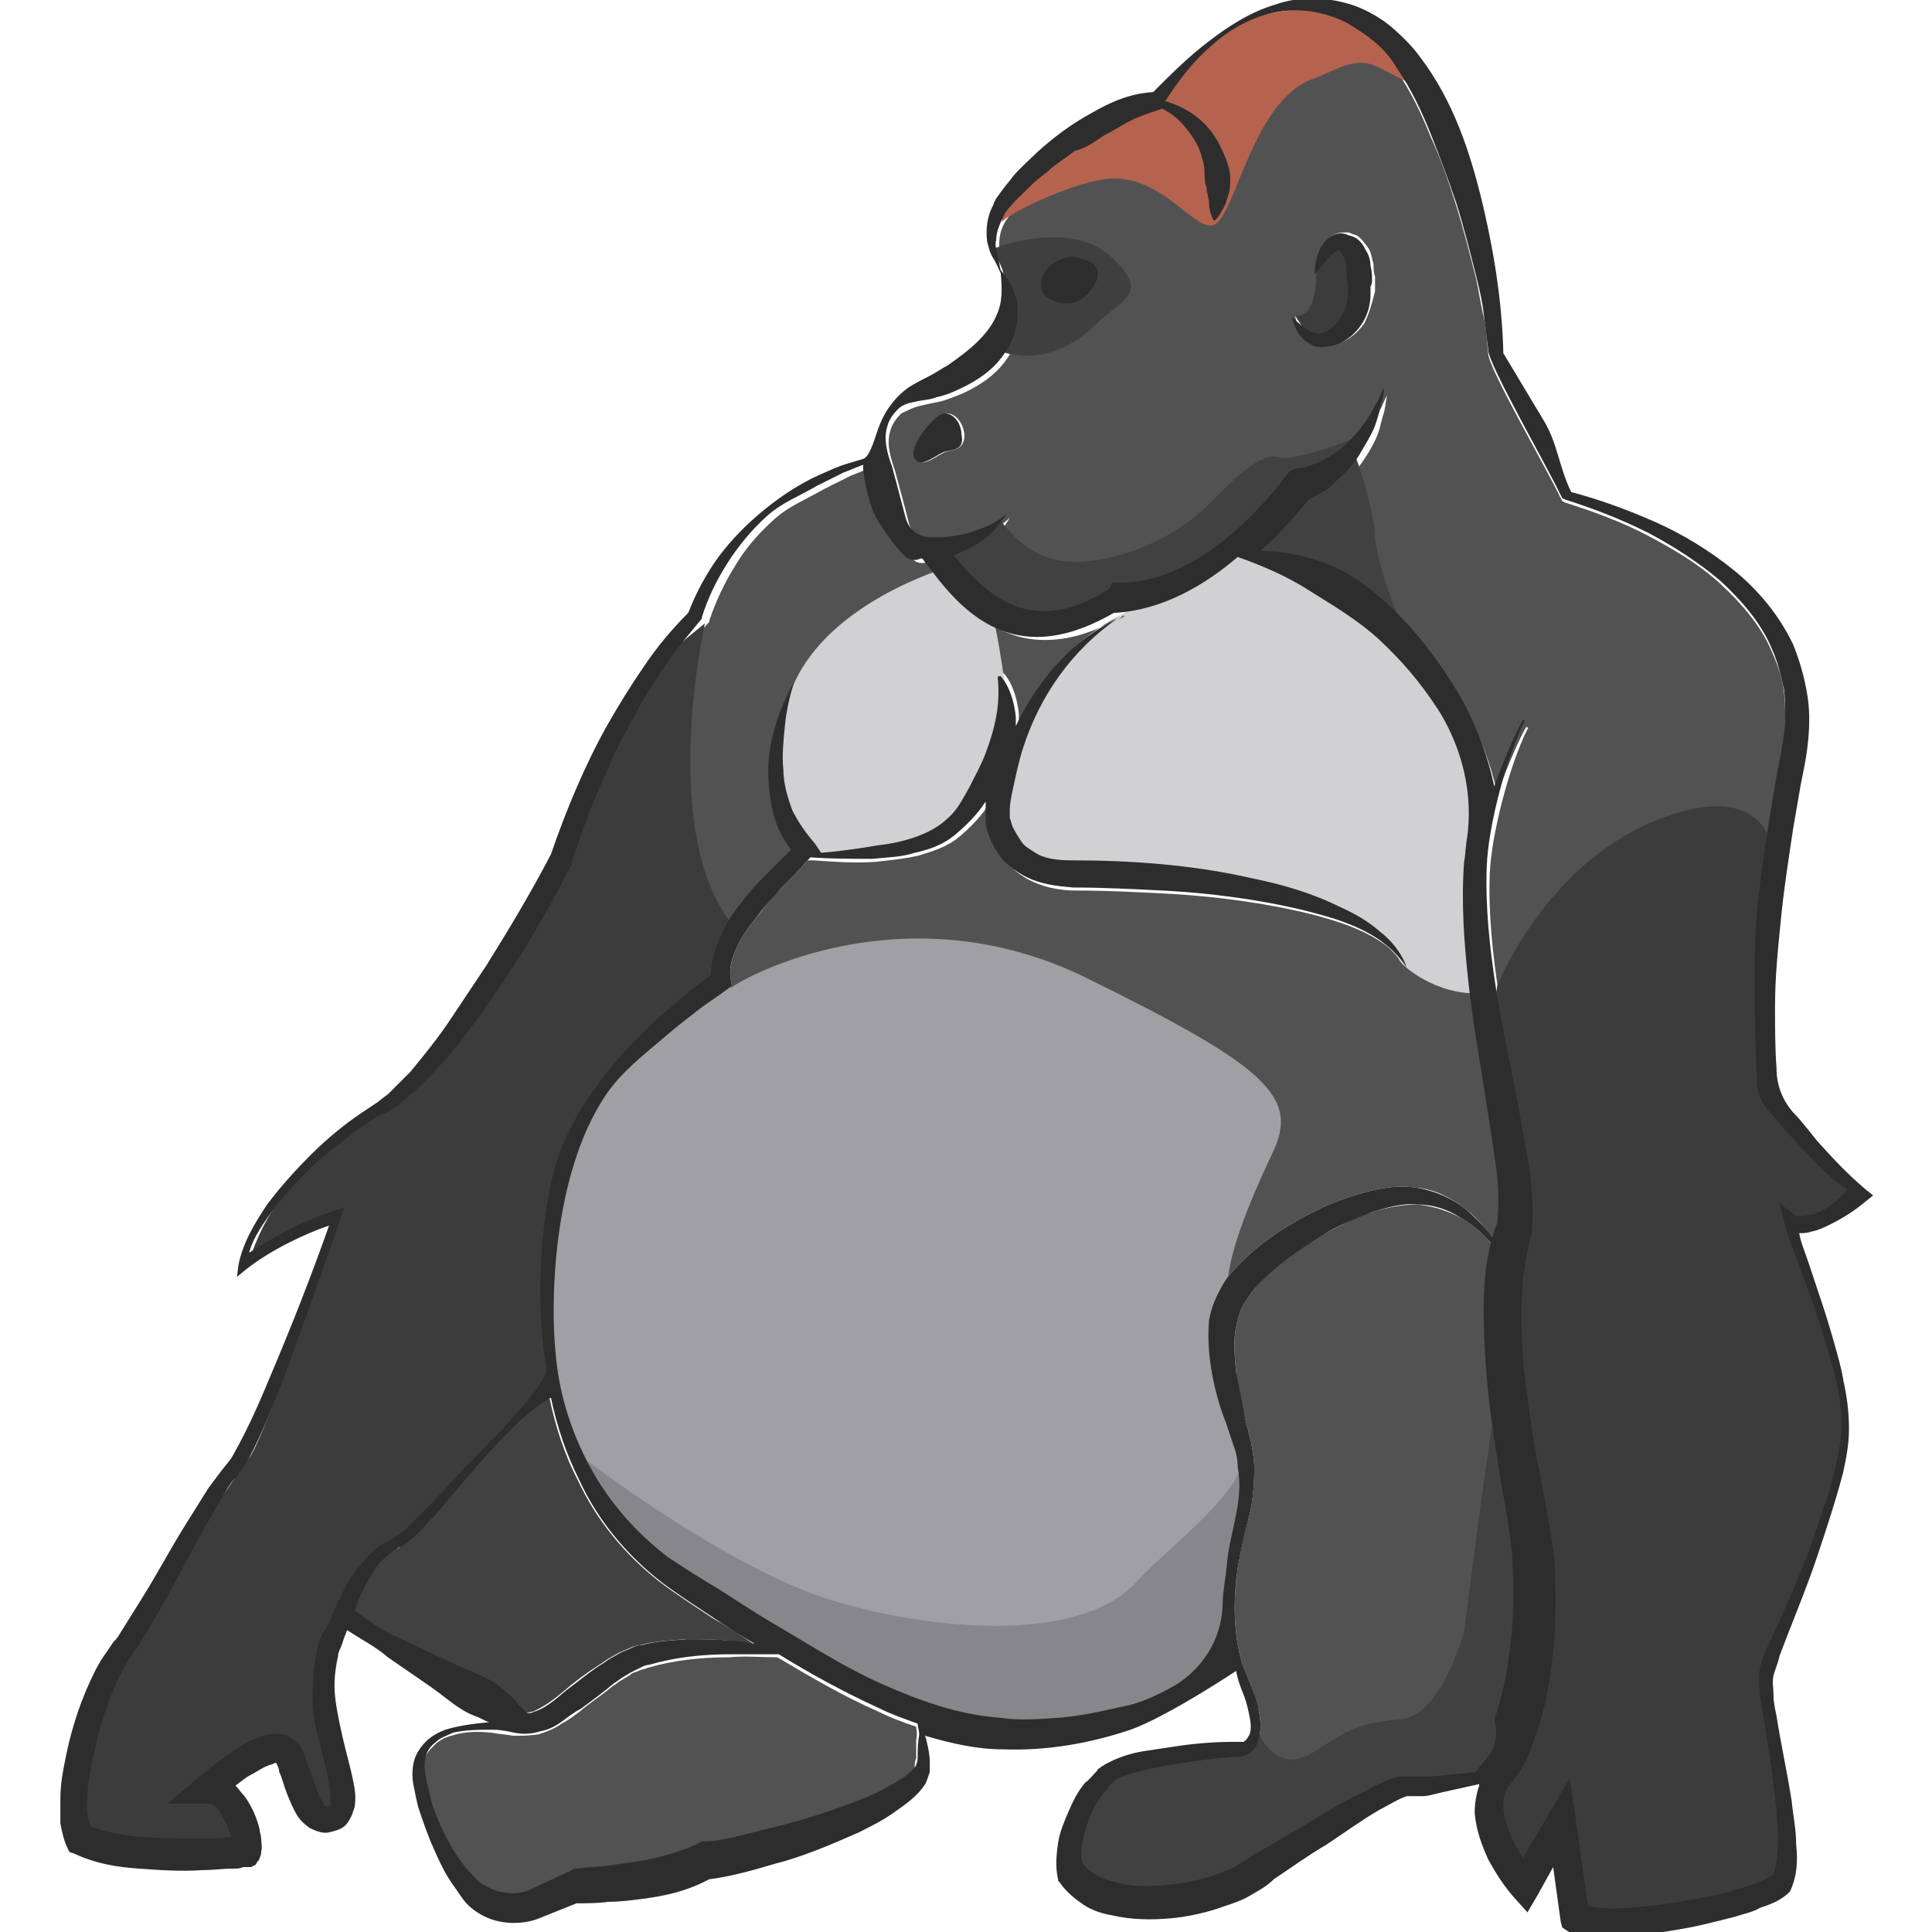 <?xml version="1.0" encoding="utf-8"?>
<!-- Generator: Adobe Illustrator 23.0.0, SVG Export Plug-In . SVG Version: 6.00 Build 0)  -->
<svg version="1.1" id="Layer_1" xmlns="http://www.w3.org/2000/svg" xmlns:xlink="http://www.w3.org/1999/xlink" x="0px" y="0px"
	 viewBox="0 0 128 128" 
width="128" height="128"
style="enable-background:new 0 0 128 128;" xml:space="preserve">
<style type="text/css">
	.st0{fill:#525252;}
	.st1{fill:#A09FA3;}
	.st2{fill:#424141;}
	.st3{fill:#87868A;}
	.st4{fill:#D1D1D3;}
	.st5{fill:#3D3C3C;}
	.st6{fill:#403F3F;}
	.st7{fill:#2D2D2D;}
	.st8{fill:#B5634E;}
</style>
<g>
	<path class="st0" d="M100.8,103.6c-0.1-1.7-0.5-3.6-0.8-5.4c-0.3-1.8-0.6-3.7-0.8-5.6c-0.2-1.9-0.3-3.8-0.3-5.7
		c0.1-1.9,0.3-3.8,0.9-5.6c0.1-1.2,0-2.5-0.1-3.8c-0.2-1.3-0.4-2.6-0.6-4c-0.4-2.6-0.9-5.3-1.2-8c-0.3-2.7-0.5-5.4-0.3-8.1
		c0-0.5,0.1-1.1,0.2-1.6c0.4-2.9-0.2-5.8-1.8-8.3c-0.1-0.1-0.1-0.2-0.2-0.3c-1.1-1.7-2.4-3.2-3.8-4.5c-1.5-1.3-3.1-2.3-4.7-3.3
		c-1.5-0.9-3-1.6-4.7-2.2c-2.1,1.8-4.9,3.5-8.1,3.7c0,0,0,0,0,0c0.1,0,0.1,0,0.2,0c-0.2,0.1-0.4,0.2-0.5,0.3c-3,2.1-5.2,5.1-6.2,8.5
		c-0.3,0.9-0.5,1.8-0.7,2.8c-0.1,0.5-0.1,0.9-0.2,1.4c0,0.3,0,0.3,0,0.5c0,0.2,0.1,0.4,0.2,0.6c0.1,0.4,0.3,0.7,0.6,1
		c0.2,0.3,0.6,0.5,0.9,0.7c0.7,0.4,1.6,0.5,2.4,0.5c4,0,8,0.3,12,1.2c2,0.4,3.9,1,5.8,1.9c0.9,0.5,1.8,1,2.6,1.6
		c0.8,0.7,1.4,1.5,1.8,2.4c-1.1-1.7-2.9-2.6-4.7-3.2c-1.8-0.6-3.8-1-5.7-1.3c-1.9-0.3-3.9-0.5-5.8-0.6c-2-0.1-3.9-0.2-5.9-0.2
		c-1.1,0-2.2-0.2-3.3-0.8c-0.5-0.3-1-0.7-1.4-1.1c-0.4-0.5-0.7-1-0.9-1.6c-0.1-0.3-0.2-0.6-0.2-0.9c0-0.2,0-0.3,0-0.5
		c0-0.2,0-0.3,0-0.5c0-0.1,0-0.2,0-0.3c-0.5,0.8-1.2,1.5-1.9,2.1c-0.8,0.7-1.8,1-2.8,1.3c-0.9,0.2-1.9,0.3-2.8,0.4
		c-1.4,0.1-2.7,0-4.1-0.1L53.5,57c-0.6,0.7-1.2,1.3-1.8,1.9c-0.6,0.6-1.1,1.3-1.6,1.9c-0.5,0.6-1,1.3-1.3,2c-0.3,0.7-0.5,1.4-0.4,2
		l0.1,0.5l-0.4,0.3c-0.8,0.6-1.5,1.1-2.2,1.6c-0.7,0.5-1.4,1.1-2.1,1.7c-1.3,1.1-2.7,2.3-3.7,3.7c-3.6,5.4-3.6,14.1-3.3,16.9
		c0.3,2.7,1,5.4,2.3,7.7c1.3,2.3,3,4.4,5.2,6c0.5,0.4,1.1,0.7,1.7,1.1l1.8,1.1c1.2,0.7,2.3,1.5,3.5,2.2c2.4,1.4,4.7,2.9,7.2,4
		c2.4,1.2,5,2,7.7,2.2c1.3,0.1,2.7,0.1,4,0c1.4-0.1,2.7-0.4,4-0.7c1.2-0.3,2.3-0.8,3.4-1.3c2-1.1,3.3-3.1,3.4-5.4
		c0-0.9,0.2-1.8,0.3-2.9c0.1-1.1,0.4-2.2,0.6-3.2c0.2-1,0.3-2.1,0.1-3.1c-0.1-0.5-0.2-1-0.3-1.5l-0.5-1.5c-0.3-1.1-0.7-2.1-0.9-3.2
		c-0.2-1.1-0.3-2.3-0.2-3.5c0.1-0.6,0.3-1.3,0.6-1.8c0.3-0.6,0.6-1.1,1-1.5c1.6-1.8,3.5-3,5.5-4c1-0.5,2.1-0.9,3.2-1.2
		c1.1-0.3,2.3-0.5,3.5-0.3c1.2,0.1,2.3,0.7,3.2,1.4c0.9,0.7,1.6,1.6,2.2,2.6c0,0,0,0.1,0,0.1c0,0-0.1,0-0.1,0l0,0
		c-0.7-0.8-1.5-1.6-2.4-2.1c-0.9-0.5-1.9-0.8-2.9-0.9c-1,0-2,0.2-3,0.5c-1,0.3-1.9,0.8-2.9,1.3c-1.8,1-3.6,2.2-4.9,3.8
		c-0.3,0.4-0.6,0.8-0.8,1.2c-0.2,0.4-0.3,0.8-0.4,1.3c-0.2,0.9-0.1,2,0,3c0.1,1,0.3,2.1,0.6,3.1l0.4,1.6c0.1,0.6,0.2,1.1,0.2,1.7
		c0,1.1-0.1,2.3-0.4,3.4c-0.3,1-0.5,2.1-0.7,3.2c-0.3,2.1-0.3,4.3,0.3,6.3c0.2,0.5,0.4,1,0.6,1.5c0.2,0.5,0.4,1.1,0.5,1.6
		c0.1,0.6,0.2,1.2,0,1.9c-0.1,0.3-0.4,0.7-0.7,1c-0.2,0.1-0.4,0.2-0.6,0.2c-0.2,0-0.3,0-0.5,0c-1.3,0.2-2.6,0.3-3.9,0.5
		c-1.3,0.2-2.6,0.5-3.6,0.9c-0.1,0.1-0.2,0.1-0.3,0.2c0,0-0.1,0.1-0.1,0.1c0,0-0.1,0.1-0.1,0.1c-0.2,0.2-0.4,0.4-0.5,0.6
		c-0.3,0.5-0.6,1-0.9,1.6c-0.4,1-0.7,2.2-0.5,3c0.5,0.6,1.3,1.1,2.2,1.3c1,0.2,2.1,0.2,3.2,0.2c1.1-0.1,2.2-0.3,3.2-0.6
		c0.5-0.2,1-0.3,1.5-0.6c0.5-0.2,0.9-0.5,1.2-0.8l0.1-0.1l0.1,0c1.2-0.7,2.4-1.4,3.6-2.1c1.2-0.7,2.5-1.4,3.8-2.1
		c0.3-0.2,0.7-0.3,1-0.5c0.4-0.1,0.7-0.3,1.1-0.4l0.2,0c0.1,0,0.2,0,0.2,0l0.2,0c0.2,0,0.3,0,0.5,0c0.3,0,0.7,0,1,0
		c1-0.1,2-0.1,3-0.3c0.1-0.1,0.1-0.2,0.2-0.3l0.3-0.4l0.2-0.2c0.5-0.6,0.8-1.4,1.1-2.2c0.6-1.6,0.9-3.4,1.1-5.2
		C100.9,107.2,101,105.4,100.8,103.6z"/>
	<path class="st0" d="M74.3,40.8c-1.9,1.2-3.6,1.6-5.1,1.6c-4.1,0-6.4-3.7-7.6-5.2c0,0,0,0-0.1,0c-0.4,0.2-0.8,0.1-1.1-0.2
		c-0.6-0.6-1.5-1.8-2-2.8c-0.5-0.9-0.8-2.8-0.7-3.2c-0.1,0-1,0.4-1.3,0.5c-0.6,0.3-1.2,0.6-1.8,0.9c-1.2,0.7-2.3,1.1-3.3,2
		c-1,0.9-1.9,1.9-2.6,3.1c-0.7,1.1-1.3,2.4-1.7,3.6l0,0.1l-0.1,0.1c-0.9,1-1.7,2-2.4,3.1c-1,1.4-1.8,2.9-2.6,4.4
		c-0.7,1.3-1.3,2.7-1.9,4.1c-0.6,1.4-1.1,2.8-1.6,4.3l0,0.1l0,0.1c-1.3,2.6-2.8,5.1-4.4,7.6c-1.6,2.4-3.3,4.8-5.4,6.9
		c-0.5,0.5-1.1,1-1.7,1.5c-0.3,0.2-0.6,0.5-1,0.6c-0.3,0.2-0.6,0.3-0.9,0.5c-1.2,0.7-2.3,1.6-3.4,2.6c-1.1,1-2.1,2-2.9,3.1
		C17.7,81,17,82,16.7,83c0.8-0.5,1.5-1,2.4-1.4c1.1-0.5,2.1-1,3.3-1.4l0.6-0.2l-0.2,0.6c-1.3,3.6-2.5,7.1-3.8,10.7
		c-0.7,1.8-1.4,3.5-2.3,5.3c-0.2,0.4-0.6,0.9-0.8,1.2c-0.3,0.4-0.5,0.8-0.8,1.1c-0.5,0.8-0.9,1.6-1.4,2.4l-2.7,5
		c-0.5,0.8-0.9,1.7-1.5,2.5c-0.1,0.2-0.3,0.4-0.4,0.6l-0.4,0.6c-0.2,0.3-0.4,0.7-0.6,1.1c-0.8,1.6-1.3,3.4-1.7,5.2
		c-0.2,0.9-0.3,1.8-0.4,2.7c0,0.7,0,1.5,0.2,2c1,0.4,2.2,0.6,3.4,0.7c1.3,0.1,2.7,0.1,4,0.1c0.6,0,1.3-0.1,1.9-0.1c0,0,0,0,0,0
		c-0.1-0.6-0.4-1.2-0.7-1.6c-0.1-0.2-0.3-0.4-0.4-0.5c-0.1-0.1-0.2-0.1-0.3-0.1l-2.8,0l2-1.7c0.8-0.7,1.6-1.3,2.4-1.8
		c0.4-0.3,0.9-0.5,1.4-0.8c0.3-0.1,0.5-0.2,0.9-0.3c0.3-0.1,0.7-0.1,1.3,0.1c0.3,0.1,0.5,0.3,0.7,0.6c0.1,0.2,0.2,0.3,0.3,0.5
		c0.1,0.3,0.2,0.5,0.3,0.8l0.5,1.4c0.1,0.4,0.3,0.8,0.5,1.1c0.1,0.1,0.2,0.2,0.2,0.3c0.1,0,0,0,0.1,0c0.1,0,0.1,0,0.1,0
		c0,0,0.1-0.1,0.1-0.2c0.1-0.3,0-0.7-0.1-1.2c-0.1-0.9-0.4-1.8-0.6-2.8c-0.2-1-0.4-2-0.5-3c0-1,0-2.1,0.3-3.1
		c0.1-0.3,0.1-0.5,0.2-0.8c0-0.1,0.1-0.3,0.2-0.4l0.2-0.3l0.6-1.3c0.4-0.9,0.9-1.8,1.5-2.7c0.3-0.4,0.6-0.8,1.1-1.2
		c0.2-0.2,0.4-0.3,0.7-0.5c0.1-0.1,0.3-0.1,0.4-0.2c0.1,0,0.2-0.1,0.3-0.2c0.7-0.5,1.4-1.2,2.1-1.9c1.3-1.4,2.6-2.9,4-4.2
		c1.3-1.2,4.1-4.2,3.9-5c-1-6.3,0.1-12,0.7-13.8c0.6-1.8,1.5-3.4,2.6-4.9c1.1-1.5,2.3-2.9,3.7-4.2c0.7-0.6,1.4-1.2,2.1-1.8
		c0.6-0.5,1.2-0.9,1.8-1.4c0-0.9,0.3-1.7,0.6-2.5c0.4-0.9,1-1.7,1.5-2.4c0.6-0.7,1.2-1.3,1.8-2l1.4-1.4c-0.5-0.7-0.9-1.4-1.1-2.2
		c-0.3-1-0.4-2.1-0.4-3.1c0.1-1,0.2-2,0.5-3c0.3-1,0.7-1.9,1.2-2.8c-0.3,0.9-0.5,1.9-0.6,2.9c-0.1,1-0.2,1.9-0.1,2.9
		c0.1,0.9,0.3,1.9,0.6,2.7c0.3,0.9,0.9,1.6,1.5,2.2l0.4,0.4c1.3-0.1,2.5-0.2,3.8-0.5c0.9-0.2,1.7-0.4,2.6-0.6c0.8-0.3,1.6-0.6,2-1.2
		c0.6-0.6,1-1.3,1.4-2c0.4-0.7,0.7-1.5,1.1-2.3c0.6-1.6,1.1-3.2,0.8-5c0-0.1,0-0.1,0.1-0.1c0,0,0.1,0,0.1,0c0.6,0.7,0.9,1.7,1,2.7
		c0,0.2,0,0.4,0,0.6c0.3-0.6,0.6-1.2,1-1.8c0.3-0.4,0.6-0.9,0.9-1.3c0.3-0.4,0.6-0.8,1-1.2c1.1-1.1,2.4-2.1,3.8-2.8
		C74.1,40.9,74.2,40.8,74.3,40.8C74.3,40.8,74.3,40.8,74.3,40.8z"/>
	<path class="st1" d="M48.5,65.4c0.9-0.7,11.5-6.5,23.5-0.6s14.1,7.9,12.3,11.6c-1.8,3.8-3,7-3,9.1s-0.2,5.5,0.1,7s1.4,3.9,1.1,4.9
		c-0.3,1-0.5,4-0.7,5c-0.1,0.9-0.6,6.2-0.6,7.1c-1.2,1.3-4.2,4-7.7,4.5c-3.4,0.6-10.3,1.9-18.5-3.1c-3.8-1.9-12.5-6.9-14.2-9.7
		c-1.8-2.8-4-7.5-4.2-9.2c-0.1-1.6-0.7-9.2,0-12.1c0.7-3,3-8.2,4.8-9.8c1.8-1.6,6.3-4.8,6.3-4.8S48.4,65.5,48.5,65.4z"/>
	<path class="st2" d="M34.1,112.7c0.3,0.2,0.5,0.5,0.7,0.8c0.2,0,0.3-0.1,0.5-0.1c0.7-0.3,1.4-0.8,2.1-1.4c0.7-0.6,1.5-1.2,2.3-1.7
		c0.2-0.1,0.4-0.3,0.6-0.4l0.7-0.4c0.2-0.1,0.5-0.2,0.7-0.3c0.2-0.1,0.5-0.2,0.7-0.2c1-0.3,2-0.3,3-0.4c1,0,2,0,2.9,0.1
		c0.5,0.1,1.1,0.1,1.6,0.2c-0.9-0.6-1.8-1.2-2.7-1.7c-1.2-0.8-2.3-1.5-3.5-2.4c-2.3-1.8-4.2-4.1-5.4-6.7c-0.9-1.7-1.5-3.6-1.9-5.5
		c-0.7,0.4-1.3,0.8-1.8,1.3c-0.7,0.6-1.4,1.3-2,2c-1.3,1.4-2.5,3-3.8,4.4c-0.7,0.7-1.3,1.5-2.2,2.1c-0.1,0.1-0.2,0.2-0.4,0.2
		c-0.1,0.1-0.2,0.1-0.3,0.2c-0.2,0.1-0.3,0.3-0.5,0.4c-0.3,0.3-0.6,0.7-0.8,1c-0.5,0.8-0.9,1.6-1.2,2.5c0,0,1.9,1.3,2.9,1.8
		c1.1,0.5,2.2,1,3.2,1.5c1.1,0.5,2.2,0.9,3.1,1.6C33.2,111.9,33.6,112.3,34.1,112.7z"/>
	<path class="st3" d="M38,96.1c0,0,8.2,6.4,15.1,9.2c5,2.1,17.7,4.4,22.2-0.5c1.6-1.8,6.8-5.8,6.9-7.8c0.4,2.1-0.1,4.3-0.4,5.2
		c-0.2,0.9-0.7,6.5-0.6,7.4c-1.2,1.3-5.2,4.2-9.8,4.7s-9.8,0.4-16.3-3.5s-12-7-13.1-8.3C41,101.4,38,96.1,38,96.1z"/>
	<path class="st4" d="M62.7,37.6c-0.2,0.1-7.7,2.3-10.1,7.7c-1.1,2.6-1.7,6.2-1.1,8s1.6,3.3,2.4,3.3s6.5,0,7.5-0.7s5.5-5.8,5.6-6.9
		c0-1.1-0.3-3.5-0.4-3.7c-0.1-0.2-0.6-4.5-1.1-5.1C64.9,39.5,62.7,37.6,62.7,37.6z"/>
	<path class="st4" d="M75.4,40.1c-0.4,0.1-4.8,2.8-6.2,5.4c-1.4,2.5-4.4,7.1-3,9.9c1.4,2.8,5.2,3.1,7.2,2.7c2-0.4,14,1.1,17.4,3.6
		c0.5,0.4,1.8,1.6,1.9,1.9c0.1,0.3,2.4,2.4,5.5,2.2c-0.2-3.9,0-10.9,0.2-12.4c0.2-1.5-0.4-4.8-2.3-6.9c-1.9-2.2-8.1-8.2-10.4-8.7
		c-2.3-0.4-3.2-1.3-4-0.8S75.4,40.1,75.4,40.1z"/>
	<path class="st2" d="M83.3,114.1c-0.3,0.3,1.1,3.7,3.7,2c2.6-1.7,3.1-1.9,5.8-2.2c2.7-0.2,4.2-5.8,4.2-5.8s1.7-13.5,2.2-15.6
		c1.8,1.4,2.8,5.7,3.1,9.3c0.2,3.5-0.7,13.8-2,14.9s-3.6,1.1-3.6,1.1l-5.1,0.8c0,0-8.4,5.4-9.5,5.5s-7.8,2.5-9.7,0.8s-1.9-5.4,0-6.8
		s5.9-1.8,5.9-1.8l4-0.6L83.3,114.1z"/>
	<path class="st5" d="M46.7,41.3c0,0-3.3,14.7,2.3,20.5c-0.7,2-1.2,3.3-1.2,3.3s-7,5.6-8.4,8.1s-3.6,7-3.1,14
		c0.2,1.4,0.5,4.4,0.5,4.4l-5.3,5.2c0,0-3.5,4.2-4.5,4.8s-2.2,1.4-3.2,2.9c-1,1.5-1.5,4.6-1.7,6.4c-0.2,1.8,0.9,6.6,1,7.6
		s0,1.7-0.9,1.7c-0.9,0-2.7-4.6-3.2-4.7c-0.5-0.1-2.4,1.3-3.3,1.7c-0.9,0.4,0.3,2.4,0.3,2.4s1.1,2.8,0.9,2.8
		c-0.2,0-9.4,0.4-10.9-0.8c-1.5-1.1-1.1-5-0.2-6.9s4.9-10,5.8-11.1c0.8-1.1,4.1-5.9,4.9-7c0.8-1,3.3-8.3,3.4-8.5
		c0.1-0.2,2.8-7.8,2.7-7.8s-5.3,2.1-5.9,2.9c0.4-2,2.6-5,3.5-5.7s7.1-5.6,8.2-6.5c1.1-0.8,5.2-7.8,5.7-8.5c0.5-0.7,5-9.4,5-9.5
		c0-0.1,3.5-7.9,4.7-9.2C44.8,42.8,46.7,41.3,46.7,41.3z"/>
	<path class="st0" d="M60.7,114.4c-0.9-0.3-1.7-0.6-2.5-1c-2.3-1-4.5-2.3-6.7-3.6c-1.1,0-2.1-0.1-3.2,0c-1.9,0-3.7,0.2-5.4,0.7
		c-0.2,0.1-0.4,0.1-0.6,0.2c-0.2,0.1-0.4,0.1-0.6,0.3l-0.5,0.3c-0.2,0.1-0.4,0.3-0.6,0.4c-0.7,0.6-1.5,1.1-2.2,1.7
		c-0.4,0.3-0.8,0.6-1.2,0.8c-0.4,0.3-0.9,0.5-1.5,0.7c-0.6,0.1-1.2,0.1-1.7,0.1c-0.5-0.1-0.9-0.1-1.4-0.2c-0.9-0.1-1.8-0.1-2.7,0.2
		c-0.4,0.1-0.8,0.3-1.1,0.6c-0.3,0.3-0.6,0.6-0.7,1c-0.2,0.8,0,1.8,0.3,2.6c0.2,0.9,0.6,1.7,1,2.6c0.4,0.8,0.9,1.6,1.5,2.3
		c0.3,0.4,0.6,0.7,0.9,0.9c0.3,0.2,0.7,0.4,1.1,0.5c0.8,0.2,1.6,0.1,2.3-0.2l2.6-1.2l0.1-0.1l0.2,0c0.7,0,1.4-0.1,2.1-0.2
		c0.7-0.1,1.4-0.2,2.1-0.3c0.7-0.1,1.4-0.3,2.1-0.5c0.7-0.2,1.3-0.4,1.8-0.7l0.2-0.1l0.2,0c0.7-0.1,1.6-0.3,2.4-0.4
		c0.8-0.2,1.6-0.4,2.4-0.6c1.6-0.4,3.2-0.9,4.8-1.5c0.8-0.3,1.6-0.6,2.3-1c0.7-0.4,1.5-0.8,1.9-1.3c0.1-0.1,0.1-0.2,0.2-0.3
		c0-0.2,0-0.4,0.1-0.6c0-0.4,0-0.8,0-1.2C60.8,114.8,60.7,114.6,60.7,114.4z"/>
	<path class="st0" d="M119.5,76.4c-0.6-0.7-1.7-1.9-2.4-2.7c-0.4-0.5-0.7-1.1-0.7-1.8c-0.1-2.3-0.4-8.2,0-11.3c0.2-2,0.5-4,0.8-6
		l0.5-3c0.2-1,0.4-2,0.5-2.9c0.1-0.9,0.1-1.9,0-2.8c-0.1-0.9-0.4-1.8-0.8-2.7c-0.7-1.7-2-3.2-3.4-4.5c-1.4-1.3-3.1-2.3-4.8-3.2
		c-1.7-0.9-3.6-1.6-5.5-2.2l-0.2-0.1l-0.1-0.2c-0.9-1.9-4.9-8.8-4.8-9.6c-0.1-0.7-0.1-1.6-0.3-2.4c-0.2-0.8-0.3-1.6-0.5-2.5
		c-0.4-1.6-0.8-3.2-1.3-4.8c-0.5-1.6-1-3.1-1.7-4.6c-0.6-1.5-1.3-3-2.2-4.3c-0.4-0.7-0.9-1.3-1.5-1.8c-0.6-0.5-1.2-0.9-1.9-1.3
		c-1.4-0.7-3-1-4.6-0.7c-1.6,0.3-3.1,1.1-4.3,2.2c-1.2,1.1-2.2,2.4-3.1,3.7c0.7,0.2,1.3,0.5,1.9,0.9c0.7,0.5,1.3,1.2,1.7,2
		c0.4,0.8,0.8,1.7,0.7,2.6c0,0.4-0.2,0.9-0.3,1.3c-0.2,0.4-0.4,0.8-0.7,1.1c0,0-0.1,0-0.1,0c0,0,0,0,0,0l0,0
		c-0.2-0.4-0.2-0.8-0.3-1.2c-0.1-0.2-0.1-0.4-0.1-0.6c0-0.2,0-0.4-0.1-0.5c-0.1-0.4-0.1-0.7-0.1-1c0-0.4-0.1-0.7-0.2-1
		c-0.2-0.7-0.6-1.3-1.1-1.9c-0.4-0.5-0.9-0.9-1.5-1.2l0,0l-0.3,0.1c-0.6,0.1-1.2,0.4-1.8,0.7c-0.6,0.3-1.2,0.6-1.8,1
		c-0.6,0.3-1.2,0.7-1.7,1.1c-0.5,0.3-1,0.7-1.5,1.1c-0.4,0.3-0.9,0.7-1.3,1.1c-0.7,0.6-1.4,1.3-1.8,1.9c-0.4,0.5-0.6,1.1-0.6,1.8
		c0,0.3,0.1,0.6,0.1,1c0.1,0.3,0.1,0.7,0.2,1c0,0,0,0,0,0c0.7,0.8,1.1,1.8,1.1,3c0,1.2-0.6,2.3-1.3,3.1c-0.7,0.8-1.7,1.4-2.6,1.8
		c-0.5,0.2-1,0.4-1.4,0.5c-0.5,0.1-1,0.2-1.4,0.3c-0.4,0.1-0.8,0.3-1.2,0.5c-0.3,0.3-0.6,0.7-0.7,1.1c-0.3,0.9,0,1.8,0.3,2.7
		c0.3,1.1,0.6,2.2,0.9,3.4c0.2,0.8,0.9,1.3,1.7,1.3c0.2,0,0.4,0,0.5,0c0.5,0,1.1-0.1,1.6-0.2c0.5-0.1,1-0.2,1.5-0.5
		c0.5-0.2,1-0.5,1.4-0.9c-0.3,0.5-0.6,1-1.1,1.4c-0.4,0.4-0.9,0.7-1.5,1c-0.3,0.1-0.6,0.3-0.9,0.4c2.5,3.1,5.5,5.3,10.3,2.2l0.2-0.2
		l0.3,0c6.1,0.2,11.3-7.1,11.3-7.2c0.2-0.3,0.6-0.4,0.9-0.4c0.2,0,0.5-0.1,0.7-0.2c0.3-0.1,0.6-0.3,0.9-0.4c0.6-0.3,1.1-0.7,1.6-1.2
		c0.5-0.5,0.9-1,1.3-1.6c0.2-0.3,0.4-0.6,0.5-0.9c0.2-0.3,0.3-0.7,0.5-1c-0.1,0.4-0.1,0.7-0.2,1.1c-0.1,0.3-0.2,0.7-0.3,1.1
		c-0.2,0.7-0.6,1.4-1,2c-0.4,0.6-0.9,1.2-1.5,1.8c-0.3,0.3-0.6,0.5-0.9,0.8c-0.3,0.2-0.6,0.4-1.1,0.6c-0.5,0.6-1.6,2-3.2,3.4
		c1.7-0.1,3.4,0.4,5,1.1c2,0.9,3.5,2.4,4.9,3.9c1.4,1.5,2.6,3.2,3.6,5.1c0.9,1.8,1.6,3.6,2,5.5c0.3-0.9,1.4-3.6,1.9-4.4
		c0,0,0.1-0.1,0.1,0c0,0,0.1,0.1,0,0.1c-1.2,2.4-2.4,7-2.5,9.6c-0.1,2.7,0.2,5.3,0.6,8c0.4,2.6,1,5.3,1.5,7.9c0.3,1.3,0.5,2.7,0.7,4
		c0.2,1.4,0.4,2.7,0.2,4.2l0,0.1l0,0.1c-0.6,1.7-0.7,3.5-0.7,5.3c0,1.8,0.2,3.6,0.4,5.5c0.3,1.8,0.6,3.6,0.9,5.5
		c0.3,1.8,0.7,3.6,0.9,5.6c0.2,1.9,0.1,3.9-0.1,5.8c-0.2,1.9-0.5,3.8-1.2,5.7c-0.3,0.9-0.8,1.9-1.4,2.8l-0.4,0.5
		c-0.1,0.1-0.2,0.3-0.2,0.4c-0.1,0.3-0.2,0.6-0.1,1c0.1,1,0.6,2.2,1.3,3.3l1.7-2.9l1.4-2.4l0.4,2.7l0.8,5.8c0.1,0,0.1,0,0.2,0
		c0.2,0,0.5,0.1,0.8,0.1c0.5,0,1.1,0,1.7,0c1.1-0.1,2.3-0.2,3.4-0.4c1.1-0.2,2.3-0.4,3.4-0.7c0.6-0.1,1.1-0.3,1.6-0.5
		c0.4-0.2,0.9-0.4,1.2-0.6c0.3-0.6,0.3-1.5,0.3-2.3c0-0.9-0.1-1.8-0.2-2.8c-0.2-1.9-0.5-3.7-0.8-5.6c-0.1-0.5-0.1-1-0.2-1.4
		c0-0.5-0.1-1,0-1.6c0.1-0.5,0.3-1,0.5-1.4l0.6-1.3c0.7-1.7,1.5-3.5,2.2-5.2c0.7-1.8,1.3-3.5,1.7-5.4c0.2-0.9,0.4-1.8,0.4-2.7
		c0-0.9-0.1-1.8-0.3-2.8c-0.4-1.8-0.9-3.6-1.6-5.4l-1-2.7c-0.3-0.9-0.7-1.7-0.9-2.7l-0.3-1.2l1,0.8c0.2,0.1,0.5,0.1,0.9,0
		c0.4-0.1,0.7-0.3,1.1-0.4c0.5-0.3,1-0.6,1.5-1c-0.4-0.3-0.9-0.7-1.3-1C120.5,77.5,120,77,119.5,76.4z M62.8,29.9
		c-0.6,0.1-1.6,1.2-2.1,0.5c-0.5-0.8,1.3-2.9,1.9-3c0.6-0.1,1.2,0.5,1.3,1.4C63.9,29.7,63.3,29.8,62.8,29.9z M72.6,18.7
		c-0.3,0.5-0.8,1.1-1.3,1.3c-1,0.3-2.1-0.1-2.3-0.9c-0.2-0.8,0.4-1.7,1.5-2c0.5-0.1,1.1,0,1.6,0.2C72.7,17.5,72.9,18.2,72.6,18.7z
		 M90.4,21.4c-0.4,0.6-1,1.1-1.6,1.3c-0.3,0.1-0.7,0.2-1.1,0.2c-0.4,0-0.7-0.2-1-0.4c-0.5-0.4-0.8-1-0.9-1.6c0.4,0.4,0.8,0.8,1.3,1
		c0.5,0.2,0.8,0,1.2-0.2c0.8-0.6,1.2-1.4,1.2-2.3c0-0.1,0-0.2,0-0.3c0-0.1,0-0.1,0-0.2l0-0.2c-0.1-0.4,0-0.7-0.1-0.9
		c0-0.5-0.1-0.8-0.3-1.1c-0.2-0.2-0.1-0.2-0.2-0.2c-0.1,0-0.3,0.1-0.5,0.3c-0.4,0.3-0.7,0.8-1.1,1.3c0-0.6,0.2-1.2,0.4-1.8
		c0.2-0.3,0.3-0.6,0.8-0.8c0.2-0.1,0.5-0.1,0.8-0.1c0.1,0,0.3,0.1,0.3,0.1l0.3,0.1c0.3,0.2,0.6,0.6,0.8,0.9c0.2,0.4,0.2,0.7,0.3,1
		c0,0.3,0,0.6,0.1,0.8l0,0.2c0,0.1,0,0.2,0,0.3c0,0.2,0,0.3,0,0.5C90.9,20.1,90.7,20.8,90.4,21.4z"/>
	<path class="st6" d="M65.8,16.5c0.1-0.1,5.1-2,7.8,0.5s0.7,2.8-1,4.5c-3.2,3.1-6.2,1.8-6.2,1.8s0.8-1.5,0.8-2.9
		C67.1,19.1,65.8,16.5,65.8,16.5z"/>
	<path class="st2" d="M66.3,34.5c1.3,1.7,2.6,2.5,4.3,2.7c2.4,0.2,6.8-0.9,9.9-4.2c1.3-1.3,3.1-3.1,4.2-2.7c1,0.3,5.2-1.2,5.5-1.6
		c-1.7,2.2-4.8,4-4.8,4s-3.3,4.4-5.7,5.3c-2.4,0.8-6.5,2.1-6.5,2.1s-3.1,1.9-5.9,1c-2.8-1-5.4-4.7-5.4-4.7s2.7-0.6,2.8-0.7
		C64.8,35.5,66.3,34.5,66.3,34.5z"/>
	<path class="st7" d="M72.1,17.3c-0.5-0.2-1.1-0.4-1.6-0.2c-1,0.3-1.7,1.2-1.5,2c0.2,0.8,1.3,1.2,2.3,0.9c0.5-0.2,1-0.7,1.3-1.3
		C72.9,18.2,72.7,17.5,72.1,17.3z"/>
	<path class="st5" d="M87.2,18.1c0,0,0.1,3-1.4,2.8c0.5,0.8,1.3,2.1,2.1,1.5c0.8-0.6,2.1-1.4,2-2.4s0.6-2.7-0.3-3.4
		c-0.9-0.7-1-0.6-1.4-0.2S87.2,18.1,87.2,18.1z"/>
	<path class="st2" d="M89.8,30.2c0,0,1.3,3.6,1.3,5.5c0.2,1.9,1.8,6.3,2.7,7.3c-3.7-3.3-5.9-5.3-8.4-5.7c-2.4-0.4-3.6-0.8-3.4-1
		c0.1-0.1,3.7-3.6,3.8-3.7C86,32.6,89.8,30.2,89.8,30.2z"/>
	<path class="st8" d="M66.4,14.7c0.3-0.5,4.2-2.4,6.6-2.8c4-0.7,6.3,3.9,7.6,2.9c1.3-1,2.5-8,6.2-9.5c1.7-0.6,2.9-1.6,4.4-0.9
		s4.8,2.7,2.3,0.3c-2.4-2.4-1.6-4-4.7-4.1c-3.1-0.1-6,0.1-8.4,2.1c-2.4,2-3.6,3.9-3.8,3.9s-2.8-0.2-5.2,2.2s-5.1,4.9-5.1,4.9
		L66.4,14.7z"/>
	<path class="st5" d="M99.2,65.3c0,0,3.1-7.9,10.4-10.9c7.3-3,7.8,1.8,7.8,1.8s-0.8,13.9-0.3,15.4c0.4,1.5,3.7,5.8,5.8,7.1
		c-0.2,1-2.5,2.7-4.1,2.1c0.6,1.9,3.4,9.7,3.3,10.7s0.8,4.3-0.6,8s-4.3,11.2-4.3,11.2s1.4,11.5,1.1,12.4c-0.2,0.9,0.1,2.1-1.3,2.2
		c-1.4,0.1-11.5,2.2-12.3,1.6c0.1-1.2-0.8-5.9-0.8-5.9l-2.6,3.3c0,0-3.2-4.5-2.6-5.8s2.3-6.2,2.9-8.3c0.6-2.1-0.4-11-0.6-12.6
		c-0.2-1.7-1.3-10.3-1-11.9s1.1-5.4,1.1-7s-2.1-12.1-2.1-12.1L99.2,65.3z"/>
	<path class="st7" d="M62.5,27.4c-0.6,0.1-2.4,2.2-1.9,3c0.5,0.7,1.5-0.4,2.1-0.5c0.6-0.1,1.2-0.2,1-1.1
		C63.7,28,63.1,27.3,62.5,27.4z"/>
	<path class="st7" d="M90.9,18.6l0-0.2c0-0.1,0-0.4-0.1-0.8c0-0.3-0.1-0.7-0.3-1c-0.2-0.4-0.4-0.7-0.8-0.9l-0.3-0.1
		c-0.1,0-0.2-0.1-0.3-0.1c-0.3-0.1-0.6,0-0.8,0.1c-0.4,0.2-0.6,0.5-0.8,0.8c-0.3,0.6-0.4,1.2-0.4,1.8c0.4-0.5,0.7-0.9,1.1-1.3
		c0.2-0.2,0.4-0.3,0.5-0.3c0.1,0,0,0,0.2,0.2c0.2,0.3,0.3,0.6,0.3,1.1c0,0.3,0,0.5,0.1,0.9l0,0.2c0,0.1,0,0.1,0,0.2
		c0,0.1,0,0.2,0,0.3c0,0.9-0.4,1.7-1.2,2.3c-0.4,0.3-0.7,0.4-1.2,0.2c-0.4-0.2-0.9-0.6-1.3-1c0.1,0.6,0.4,1.2,0.9,1.6
		c0.3,0.2,0.6,0.4,1,0.4c0.4,0,0.8-0.1,1.1-0.2c0.6-0.2,1.2-0.7,1.6-1.3c0.4-0.6,0.6-1.3,0.6-2c0-0.2,0-0.3,0-0.5
		C90.9,18.8,90.9,18.7,90.9,18.6z"/>
	<path class="st7" d="M120.4,75.6c-0.5-0.6-1-1.3-1.6-1.9c-0.7-0.8-1.1-1.8-1.1-2.9c-0.1-1.4-0.1-2.7-0.1-4.1c0-2,0.2-3.9,0.4-5.9
		c0.2-2,0.5-3.9,0.8-5.9l0.5-2.9c0.2-1,0.4-1.9,0.5-3c0.1-1.1,0.1-2.1-0.1-3.2c-0.2-1.1-0.5-2.1-0.9-3.1c-0.9-1.9-2.3-3.6-3.9-4.9
		c-1.6-1.3-3.4-2.4-5.2-3.2c-1.8-0.8-3.7-1.5-5.6-2c-0.8-1.6-0.9-3.2-1.8-4.7c-0.9-1.5-1.8-3-2.7-4.5c-0.1-4.4-1-8.3-1.4-10
		c-0.8-3.3-1.9-6.7-4.1-9.6c-0.5-0.7-1.2-1.4-1.9-2c-0.7-0.6-1.6-1.1-2.4-1.4c-1.7-0.6-3.6-0.7-5.3-0.1c-1.7,0.5-3.2,1.5-4.5,2.5
		c-1.3,1-2.4,2.1-3.6,3.3c-1.6,0.1-2.9,0.7-4.1,1.4c-1.3,0.7-2.5,1.6-3.6,2.6c-0.5,0.5-1.1,1-1.6,1.6c-0.2,0.3-0.5,0.6-0.7,0.9
		c-0.2,0.3-0.5,0.6-0.6,1c-0.4,0.7-0.5,1.6-0.4,2.4c0.1,0.4,0.2,0.8,0.4,1.1c0.2,0.3,0.3,0.6,0.5,1c0,0,0,0,0,0
		c0.1,1,0.1,1.9-0.2,2.6c-0.3,0.8-0.8,1.4-1.3,1.9c-0.6,0.6-1.3,1.1-2,1.6c-0.4,0.2-0.8,0.5-1.2,0.7c-0.4,0.2-0.8,0.4-1.3,0.7
		c-0.9,0.6-1.6,1.5-2,2.5c-0.3,0.7-0.6,2.1-1.1,2.3c-0.3,0.1-0.7,0.2-1,0.3c-0.7,0.2-1.3,0.5-2,0.8c-1.3,0.6-2.5,1.4-3.6,2.3
		c-1.1,0.9-2.1,1.9-3,3.1c-0.8,1.1-1.5,2.4-2,3.7c-1.1,1.1-2.1,2.3-2.9,3.5c-0.9,1.3-1.7,2.6-2.5,4c-1.5,2.7-2.7,5.6-3.7,8.5
		c-1.3,2.5-2.8,5-4.3,7.4c-0.8,1.2-1.6,2.4-2.4,3.6c-0.8,1.2-1.7,2.3-2.6,3.4c-0.5,0.5-1,1-1.5,1.5c-0.3,0.2-0.5,0.4-0.8,0.6
		c-0.3,0.2-0.6,0.4-0.9,0.6c-1.2,0.8-2.4,1.8-3.4,2.8c-1,1-2,2.1-2.9,3.3c-0.8,1.2-1.6,2.5-1.9,4l-0.1,0.8l0.6-0.5
		c0.9-0.7,1.9-1.3,2.9-1.8c0.8-0.4,1.7-0.8,2.6-1.1c-1.2,3.4-2.5,6.7-3.9,10c-0.7,1.7-1.5,3.5-2.4,5.1c-0.2,0.4-0.4,0.6-0.8,1.1
		c-0.3,0.4-0.6,0.8-0.9,1.2c-0.5,0.8-1,1.6-1.5,2.4c-1,1.6-1.9,3.3-2.9,4.9c-0.5,0.8-1,1.6-1.5,2.4c-0.1,0.2-0.3,0.4-0.4,0.5
		l-0.4,0.6c-0.3,0.4-0.6,0.9-0.8,1.3c-0.9,1.8-1.5,3.6-1.9,5.5c-0.2,1-0.4,1.9-0.4,3c0,0.5,0,1,0,1.6c0.1,0.5,0.2,1.1,0.5,1.7
		l0.1,0.2l0.3,0.1c1.5,0.7,2.9,0.9,4.3,1c1.4,0.1,2.8,0.2,4.2,0.1c0.7,0,1.4-0.1,2.1-0.1c0.2,0,0.4,0,0.6-0.1l0.2,0l0.1,0l0.2,0
		c0,0,0.1,0,0.2-0.1c0.1,0,0.2-0.1,0.2-0.2c0.1-0.1,0.2-0.2,0.2-0.3c0.1-0.2,0.1-0.3,0.1-0.4c0.1-0.4,0-0.6,0-0.9
		c0-0.2-0.1-0.4-0.1-0.6c-0.2-0.8-0.5-1.5-1-2.2c-0.2-0.2-0.4-0.5-0.6-0.7c0.3-0.2,0.6-0.5,1-0.7c0.4-0.2,0.8-0.5,1.1-0.6
		c0.2-0.1,0.4-0.1,0.5-0.2c0,0,0.1,0,0.1,0c0,0,0,0,0,0c0.1,0.2,0.2,0.4,0.2,0.6c0.2,0.4,0.3,0.9,0.5,1.4c0.2,0.5,0.4,1,0.7,1.5
		c0.2,0.3,0.4,0.5,0.8,0.8c0.4,0.2,0.9,0.4,1.3,0.3c0.4-0.1,0.9-0.2,1.2-0.6c0.3-0.4,0.4-0.8,0.5-1.1c0.1-0.7,0-1.2-0.1-1.7
		c-0.2-1-0.5-2-0.7-2.9c-0.2-0.9-0.4-1.8-0.5-2.7c-0.1-0.9,0-1.8,0.2-2.7c0-0.2,0.1-0.4,0.2-0.6c0-0.1,0.1-0.2,0.1-0.3l0.1-0.3
		l0.2-0.5c0.9,0.6,1.9,1.1,2.7,1.8l2.9,2c1,0.7,1.8,1.5,2.9,1.9c0.3,0.1,0.6,0.3,0.9,0.4c-1,0.1-1.9,0.2-2.9,0.5
		c-0.5,0.2-0.9,0.4-1.3,0.8c-0.4,0.4-0.7,0.9-0.8,1.4c-0.1,0.5-0.1,1,0,1.5c0.1,0.5,0.2,1,0.3,1.4c0.3,0.9,0.6,1.8,1,2.7
		c0.4,0.9,0.8,1.8,1.4,2.6c0.3,0.4,0.5,0.8,0.9,1.2c0.4,0.4,0.9,0.7,1.4,0.9c1,0.4,2.3,0.4,3.3,0l2.5-1c0.7,0,1.4,0,2.1-0.1
		c0.8,0,1.5-0.1,2.3-0.2c1.5-0.2,2.9-0.5,4.4-1.3c0.9-0.1,1.7-0.3,2.5-0.5c0.8-0.2,1.7-0.5,2.5-0.7c1.7-0.5,3.3-1.2,4.9-1.9
		c0.8-0.4,1.6-0.8,2.3-1.3c0.7-0.5,1.5-1,2.1-1.9c0.1-0.2,0.2-0.5,0.3-0.8c0-0.2,0-0.5,0-0.7c0-0.4-0.1-0.9-0.2-1.3
		c0-0.1-0.1-0.3-0.1-0.4c1.7,0.5,3.4,0.9,5.2,0.9c2.9,0.1,5.7-0.4,8.4-1.3c2.5-0.9,7-3.9,7-3.9c0.1,0.6,0.3,1.1,0.5,1.6
		c0.2,0.5,0.3,1,0.4,1.5c0.1,0.5,0.1,1-0.1,1.3c-0.1,0.2-0.2,0.2-0.3,0.3c-0.1,0-0.1,0-0.2,0c-0.1,0-0.2,0-0.2,0l0,0l-0.1,0
		c-1.4,0-2.7,0.1-4,0.3c-0.7,0.1-1.3,0.2-2,0.3c-0.7,0.1-1.4,0.3-2.1,0.6c-0.2,0.1-0.4,0.2-0.6,0.3c-0.1,0.1-0.2,0.1-0.3,0.2
		c-0.1,0.1-0.2,0.1-0.2,0.2c-0.3,0.3-0.5,0.6-0.8,0.8c-0.5,0.6-0.8,1.2-1.1,1.9c-0.3,0.7-0.6,1.4-0.7,2.1c-0.1,0.7-0.2,1.6,0,2.4
		l0,0.1l0.1,0.1c0.4,0.6,1,1.1,1.6,1.5c0.6,0.4,1.3,0.6,1.9,0.7c1.3,0.3,2.6,0.3,3.8,0.2c1.2-0.1,2.5-0.4,3.6-0.8
		c0.6-0.2,1.2-0.4,1.7-0.7c0.5-0.3,1.1-0.6,1.6-1.1c1.2-0.8,2.3-1.6,3.5-2.3c1.2-0.8,2.3-1.6,3.5-2.3c0.6-0.3,1.2-0.7,1.8-0.9l0.1,0
		c0,0,0,0,0,0l0.3,0c0.2,0,0.4,0,0.6,0c0.4,0,0.7-0.1,1.1-0.2c0.9-0.2,1.8-0.4,2.7-0.6c0,0,0,0,0,0.1c-0.2,0.6-0.3,1.2-0.3,1.8
		c0.1,1.2,0.5,2.2,0.9,3.1c0.5,0.9,1,1.7,1.7,2.5l0.9,1l0.7-1.2l1-1.8l0.5,3.6l0.1,0.4l0.3,0.2c0.3,0.2,0.5,0.3,0.7,0.3
		c0.2,0.1,0.4,0.1,0.5,0.1c0.3,0,0.7,0.1,1,0.1c0.6,0,1.2,0,1.8-0.1c1.2-0.1,2.4-0.3,3.6-0.5c1.2-0.2,2.3-0.5,3.5-0.8
		c0.6-0.2,1.2-0.3,1.7-0.6c0.6-0.2,1.2-0.4,1.8-0.9l0.1-0.1l0.1-0.1c0.5-1.1,0.5-2.1,0.4-3.1c0-1-0.2-1.9-0.3-2.9
		c-0.3-1.9-0.7-3.7-1-5.6c-0.1-0.5-0.2-0.9-0.2-1.4c0-0.4-0.1-0.9,0-1.3c0.1-0.4,0.3-0.8,0.4-1.3l0.5-1.3c0.7-1.8,1.4-3.5,2-5.3
		c0.6-1.8,1.2-3.6,1.7-5.5c0.2-0.9,0.4-1.9,0.4-2.9c0-1-0.1-1.9-0.3-2.9c-0.4-1.9-0.9-3.7-1.5-5.5l-0.9-2.7
		c-0.2-0.6-0.5-1.3-0.6-1.9c0.3,0,0.5,0,0.8-0.1c0.5-0.1,0.9-0.3,1.3-0.5c0.8-0.4,1.6-0.9,2.3-1.5l0.5-0.4l-0.5-0.4
		C122.3,77.7,121.4,76.7,120.4,75.6z M29.6,110c-1.1-0.5-2.1-1-3.2-1.5c-1-0.4-2.9-1.8-2.9-1.8c0.3-0.9,0.7-1.7,1.2-2.5
		c0.2-0.4,0.5-0.7,0.8-1c0.2-0.1,0.3-0.3,0.5-0.4c0.1-0.1,0.2-0.1,0.3-0.2c0.1-0.1,0.3-0.1,0.4-0.2c0.9-0.6,1.5-1.4,2.2-2.1
		c1.3-1.5,2.5-3,3.8-4.4c0.7-0.7,1.3-1.4,2-2c0.6-0.5,1.2-1,1.8-1.3c0.4,1.9,1,3.7,1.9,5.5c1.2,2.6,3.1,4.9,5.4,6.7
		c1.2,0.9,2.3,1.6,3.5,2.4c0.9,0.6,1.8,1.2,2.7,1.7c-0.5-0.1-1.1-0.2-1.6-0.2c-1-0.1-1.9-0.1-2.9-0.1c-1,0.1-2,0.1-3,0.4
		c-0.3,0-0.5,0.1-0.7,0.2c-0.2,0.1-0.5,0.2-0.7,0.3l-0.7,0.4c-0.2,0.1-0.4,0.3-0.6,0.4c-0.8,0.5-1.6,1.2-2.3,1.7
		c-0.7,0.6-1.4,1.2-2.1,1.4c-0.2,0.1-0.3,0.1-0.5,0.1c-0.2-0.3-0.5-0.5-0.7-0.8c-0.4-0.4-0.9-0.8-1.4-1.2
		C31.8,110.9,30.6,110.5,29.6,110z M60.8,116.3c0,0.2,0,0.4-0.1,0.6c0,0.1-0.1,0.2-0.2,0.3c-0.4,0.5-1.2,0.9-1.9,1.3
		c-0.7,0.4-1.5,0.7-2.3,1c-1.6,0.6-3.2,1.1-4.8,1.5c-0.8,0.2-1.6,0.4-2.4,0.6c-0.8,0.2-1.7,0.4-2.4,0.4l-0.2,0l-0.2,0.1
		c-0.5,0.3-1.2,0.5-1.8,0.7c-0.7,0.2-1.4,0.4-2.1,0.5c-0.7,0.1-1.4,0.2-2.1,0.3c-0.7,0.1-1.5,0.1-2.1,0.2l-0.2,0l-0.1,0.1l-2.6,1.2
		c-0.7,0.4-1.5,0.4-2.3,0.2c-0.4-0.1-0.7-0.3-1.1-0.5c-0.3-0.2-0.6-0.6-0.9-0.9c-0.6-0.7-1.1-1.5-1.5-2.3c-0.4-0.8-0.8-1.7-1-2.6
		c-0.2-0.9-0.5-1.8-0.3-2.6c0.1-0.4,0.3-0.7,0.7-1c0.3-0.3,0.7-0.4,1.1-0.6c0.8-0.2,1.8-0.2,2.7-0.2c0.5,0,0.9,0.1,1.4,0.2
		c0.5,0.1,1.1,0.1,1.7-0.1c0.6-0.1,1.1-0.4,1.5-0.7c0.4-0.3,0.8-0.6,1.2-0.8c0.8-0.6,1.5-1.1,2.2-1.7c0.2-0.1,0.4-0.3,0.6-0.4
		l0.5-0.3c0.2-0.1,0.4-0.2,0.6-0.3c0.2-0.1,0.4-0.2,0.6-0.2c1.7-0.5,3.5-0.7,5.4-0.7c1.1,0,2.1,0,3.2,0c2.1,1.3,4.3,2.5,6.7,3.6
		c0.8,0.4,1.7,0.7,2.5,1c0,0.2,0.1,0.5,0.1,0.7C60.8,115.5,60.8,115.9,60.8,116.3z M98.5,116.5l-0.2,0.2l-0.3,0.4
		c-0.1,0.1-0.1,0.2-0.2,0.3c-1,0.1-2,0.2-3,0.3c-0.4,0-0.7,0-1,0c-0.2,0-0.3,0-0.5,0l-0.2,0c-0.1,0-0.2,0-0.2,0l-0.2,0
		c-0.4,0.1-0.8,0.2-1.1,0.4c-0.3,0.1-0.7,0.3-1,0.5c-1.3,0.6-2.5,1.3-3.8,2.1c-1.2,0.7-2.5,1.5-3.6,2.1l-0.1,0l-0.1,0.1
		c-0.3,0.3-0.8,0.5-1.2,0.8c-0.5,0.2-1,0.4-1.5,0.6c-1,0.3-2.1,0.5-3.2,0.6c-1.1,0.1-2.2,0.1-3.2-0.2c-0.9-0.2-1.7-0.6-2.2-1.3
		c-0.2-0.8,0.1-2,0.5-3c0.2-0.5,0.5-1.1,0.9-1.6c0.2-0.2,0.4-0.5,0.5-0.6c0,0,0.1-0.1,0.1-0.1c0,0,0.1,0,0.1-0.1
		c0.1-0.1,0.2-0.1,0.3-0.2c1-0.4,2.4-0.7,3.6-0.9c1.3-0.2,2.6-0.4,3.9-0.5c0.2,0,0.3,0,0.5,0c0.2,0,0.4-0.1,0.6-0.2
		c0.4-0.2,0.6-0.6,0.7-1c0.2-0.7,0.1-1.3,0-1.9c-0.1-0.6-0.3-1.1-0.5-1.6c-0.2-0.5-0.4-1-0.6-1.5c-0.6-2-0.6-4.2-0.3-6.3
		c0.2-1.1,0.4-2.1,0.7-3.2c0.3-1.1,0.4-2.2,0.4-3.4c0-0.6-0.1-1.1-0.2-1.7l-0.4-1.6c-0.2-1-0.4-2.1-0.6-3.1c-0.1-1-0.2-2.1,0-3
		c0.1-0.5,0.2-0.9,0.4-1.3c0.2-0.4,0.5-0.8,0.8-1.2c1.3-1.5,3.1-2.7,4.9-3.8c0.9-0.5,1.9-0.9,2.9-1.3c1-0.3,2-0.6,3-0.5
		c1,0,2,0.3,2.9,0.9c0.9,0.5,1.7,1.3,2.4,2.1l0,0c0,0,0.1,0,0.1,0c0,0,0.1-0.1,0-0.1c-0.5-1-1.3-1.8-2.2-2.6c-0.9-0.7-2-1.2-3.2-1.4
		c-1.2-0.2-2.4,0-3.5,0.3c-1.1,0.3-2.2,0.7-3.2,1.2c-2,1-3.9,2.2-5.5,4c-0.4,0.4-0.7,0.9-1,1.5c-0.3,0.6-0.5,1.2-0.6,1.8
		c-0.1,1.2,0,2.4,0.2,3.5c0.2,1.1,0.5,2.2,0.9,3.2l0.5,1.5c0.2,0.5,0.3,1,0.3,1.5c0.2,1,0.1,2.1-0.1,3.1c-0.2,1.1-0.5,2.1-0.6,3.2
		c-0.1,1.1-0.3,2-0.3,2.9c-0.1,2.3-1.4,4.3-3.4,5.4c-1.1,0.6-2.2,1.1-3.4,1.3c-1.3,0.3-2.7,0.6-4,0.7c-1.4,0.1-2.7,0.2-4,0
		c-2.7-0.2-5.2-1.1-7.7-2.2c-2.5-1.1-4.8-2.6-7.2-4c-1.2-0.7-2.4-1.5-3.5-2.2l-1.8-1.1c-0.6-0.4-1.1-0.7-1.7-1.1
		c-2.1-1.6-3.9-3.6-5.2-6c-1.3-2.4-2.1-5-2.3-7.7c-0.3-2.8-0.3-11.5,3.3-16.9c1-1.5,2.4-2.6,3.7-3.7c0.7-0.6,1.3-1.1,2.1-1.7
		c0.7-0.6,1.4-1,2.2-1.6l0.4-0.3l-0.1-0.5c-0.1-0.7,0.1-1.3,0.4-2c0.3-0.7,0.8-1.4,1.3-2c0.5-0.7,1.1-1.3,1.6-1.9
		c0.6-0.6,1.2-1.2,1.8-1.9l0.2-0.2c1.3,0.1,2.7,0.1,4.1,0.1c0.9-0.1,1.9-0.1,2.8-0.4c0.9-0.2,1.9-0.5,2.8-1.3
		c0.7-0.6,1.4-1.3,1.9-2.1c0,0.1,0,0.2,0,0.3c0,0.1,0,0.2,0,0.5c0,0.2,0,0.3,0,0.5c0,0.3,0.1,0.6,0.2,0.9c0.2,0.6,0.5,1.1,0.9,1.6
		c0.4,0.5,0.9,0.8,1.4,1.1c1.1,0.6,2.2,0.7,3.3,0.8c2,0,3.9,0.1,5.9,0.2c2,0.1,3.9,0.3,5.8,0.6c1.9,0.3,3.8,0.7,5.7,1.3
		c1.8,0.6,3.6,1.5,4.7,3.2c-0.3-0.9-1-1.8-1.8-2.4c-0.8-0.7-1.7-1.2-2.6-1.6c-1.8-0.9-3.8-1.5-5.8-1.9c-3.9-0.9-8-1.2-12-1.2
		c-0.9,0-1.8-0.1-2.4-0.5c-0.3-0.2-0.7-0.4-0.9-0.7c-0.2-0.3-0.4-0.6-0.6-1c-0.1-0.2-0.1-0.4-0.2-0.6c0-0.2,0-0.2,0-0.5
		c0-0.5,0.1-0.9,0.2-1.4c0.2-0.9,0.4-1.9,0.7-2.8c1.1-3.4,3.2-6.4,6.2-8.5c-1.4,0.7-2.7,1.6-3.8,2.8c-0.4,0.4-0.7,0.8-1,1.2
		c-0.3,0.4-0.6,0.8-0.9,1.3c-0.4,0.6-0.7,1.2-1,1.8c0-0.2,0-0.4,0-0.6c-0.1-1-0.4-2-1-2.7c0,0-0.1,0-0.1,0c-0.1,0-0.1,0.1-0.1,0.1
		c0.2,1.8-0.2,3.4-0.8,5c-0.3,0.8-0.7,1.5-1.1,2.3c-0.4,0.7-0.8,1.5-1.4,2c-0.5,0.5-1.2,0.9-2,1.2c-0.8,0.3-1.7,0.5-2.6,0.6
		c-1.2,0.2-2.5,0.4-3.8,0.5L54,55.9c-0.6-0.7-1.1-1.4-1.5-2.2c-0.3-0.8-0.6-1.8-0.6-2.7c-0.1-0.9,0-1.9,0.1-2.9
		c0.1-1,0.3-1.9,0.6-2.9c-0.5,0.9-0.9,1.8-1.2,2.8c-0.3,1-0.5,2-0.5,3c0,1,0.1,2.1,0.4,3.1c0.2,0.8,0.6,1.5,1.1,2.2L51,57.7
		c-0.6,0.6-1.3,1.3-1.8,2c-0.6,0.7-1.1,1.5-1.5,2.4c-0.3,0.7-0.6,1.6-0.6,2.5c-0.6,0.4-1.2,0.9-1.8,1.4c-0.7,0.6-1.4,1.2-2.1,1.8
		c-1.3,1.3-2.6,2.6-3.7,4.2c-1.1,1.5-2,3.1-2.6,4.9c-0.6,1.8-1.7,7.5-0.7,13.8c0.1,0.8-2.7,3.8-3.9,5c-1.4,1.4-2.7,2.8-4,4.2
		c-0.7,0.7-1.3,1.4-2.1,1.9c-0.1,0.1-0.2,0.1-0.3,0.2c-0.1,0.1-0.2,0.1-0.4,0.2c-0.2,0.1-0.5,0.3-0.7,0.5c-0.4,0.4-0.8,0.8-1.1,1.2
		c-0.6,0.8-1.1,1.7-1.5,2.7l-0.6,1.3l-0.2,0.3c-0.1,0.1-0.1,0.3-0.2,0.4c-0.1,0.3-0.2,0.5-0.2,0.8c-0.2,1-0.3,2.1-0.3,3.1
		c0,1,0.2,2.1,0.5,3c0.2,1,0.5,1.9,0.6,2.8c0.1,0.4,0.1,0.9,0.1,1.2c0,0.1-0.1,0.2-0.1,0.2c0,0,0,0-0.1,0c-0.1,0,0,0-0.1,0
		c0,0-0.1-0.1-0.2-0.3c-0.2-0.3-0.4-0.7-0.5-1.1l-0.5-1.4c-0.1-0.2-0.2-0.5-0.3-0.8c-0.1-0.1-0.1-0.3-0.3-0.5
		c-0.2-0.2-0.4-0.4-0.7-0.6c-0.5-0.2-1-0.1-1.3-0.1c-0.3,0.1-0.6,0.2-0.9,0.3c-0.5,0.2-1,0.5-1.4,0.8c-0.9,0.6-1.7,1.2-2.4,1.8
		l-2,1.7l2.8,0c0.1,0,0.1,0,0.3,0.1c0.1,0.1,0.3,0.3,0.4,0.5c0.3,0.5,0.6,1.1,0.7,1.6c0,0,0,0,0,0c-0.6,0.1-1.3,0.1-1.9,0.1
		c-1.3,0-2.7,0-4-0.1c-1.2-0.1-2.4-0.3-3.4-0.7c-0.2-0.5-0.3-1.2-0.2-2c0-0.9,0.2-1.8,0.4-2.7c0.4-1.8,0.9-3.6,1.7-5.2
		c0.2-0.4,0.4-0.8,0.6-1.1l0.4-0.6c0.2-0.2,0.3-0.4,0.4-0.6c0.5-0.8,1-1.7,1.5-2.5l2.7-5c0.5-0.8,0.9-1.6,1.4-2.4
		c0.2-0.4,0.5-0.8,0.8-1.1c0.2-0.3,0.6-0.8,0.8-1.2c0.9-1.7,1.6-3.5,2.3-5.3c1.3-3.6,2.6-7.1,3.8-10.7l0.2-0.6l-0.6,0.2
		c-1.2,0.4-2.2,0.8-3.3,1.4c-0.8,0.4-1.6,0.9-2.4,1.4c0.3-1.1,1-2,1.7-3c0.9-1.1,1.9-2.2,2.9-3.1c1.1-0.9,2.2-1.8,3.4-2.6
		c0.3-0.2,0.6-0.4,0.9-0.5c0.4-0.2,0.7-0.4,1-0.6c0.6-0.5,1.2-1,1.7-1.5c2.1-2.1,3.8-4.5,5.4-6.9c1.6-2.4,3.1-5,4.4-7.6l0-0.1l0-0.1
		c0.5-1.4,1-2.9,1.6-4.3c0.6-1.4,1.2-2.8,1.9-4.1c0.8-1.5,1.6-3,2.6-4.4c0.7-1.1,1.6-2.1,2.4-3.1l0.1-0.1l0-0.1
		c0.4-1.3,1-2.5,1.7-3.6c0.7-1.1,1.6-2.2,2.6-3.1c1-0.9,2.1-1.3,3.3-2c0.6-0.3,1.2-0.6,1.8-0.9c0.3-0.1,1.2-0.5,1.3-0.5
		c-0.1,0.4,0.3,2.3,0.7,3.2c0.5,1,1.4,2.2,2,2.8c0.3,0.3,0.7,0.4,1.1,0.2c0.1,0,0.1,0,0.1,0c1.2,1.5,3.5,5.2,7.6,5.2
		c1.5,0,3.2-0.5,5.1-1.6c0,0,0,0,0.1,0c0,0,0,0,0,0c3.2-0.2,6-1.9,8.1-3.7c1.7,0.6,3.3,1.3,4.7,2.2c1.6,1,3.3,2,4.7,3.3
		c1.4,1.3,2.7,2.8,3.8,4.5c0.1,0.1,0.1,0.2,0.2,0.3c1.5,2.5,2.2,5.4,1.8,8.3c-0.1,0.5-0.1,1.1-0.2,1.6c-0.2,2.7,0,5.4,0.3,8.1
		c0.3,2.7,0.8,5.4,1.2,8c0.2,1.3,0.4,2.6,0.6,4c0.2,1.3,0.2,2.6,0.1,3.8c-0.7,1.8-0.9,3.8-0.9,5.6c0,1.9,0.1,3.8,0.3,5.7
		c0.2,1.9,0.5,3.7,0.8,5.6c0.3,1.8,0.7,3.7,0.8,5.4c0.1,1.8,0.1,3.6-0.1,5.4c-0.2,1.8-0.5,3.6-1.1,5.2
		C99.3,115.1,99,115.9,98.5,116.5z M120.9,80.1c-0.4,0.2-0.7,0.4-1.1,0.4c-0.4,0.1-0.7,0.1-0.9,0l-1-0.8l0.3,1.2
		c0.2,1,0.6,1.8,0.9,2.7l1,2.7c0.6,1.8,1.2,3.6,1.6,5.4c0.2,0.9,0.3,1.8,0.3,2.8c0,0.9-0.2,1.8-0.4,2.7c-0.4,1.8-1.1,3.6-1.7,5.4
		c-0.7,1.8-1.4,3.5-2.2,5.2l-0.6,1.3c-0.2,0.5-0.4,0.9-0.5,1.4c-0.1,0.6-0.1,1.1,0,1.6c0,0.5,0.1,1,0.2,1.4c0.3,1.9,0.6,3.7,0.8,5.6
		c0.1,0.9,0.2,1.9,0.2,2.8c0,0.8-0.1,1.7-0.3,2.3c-0.3,0.2-0.8,0.4-1.2,0.6c-0.5,0.2-1.1,0.3-1.6,0.5c-1.1,0.3-2.2,0.5-3.4,0.7
		c-1.1,0.2-2.3,0.3-3.4,0.4c-0.6,0-1.1,0.1-1.7,0c-0.3,0-0.5,0-0.8-0.1c-0.1,0-0.1,0-0.2,0l-0.8-5.8l-0.4-2.7l-1.4,2.4l-1.7,2.9
		c-0.7-1.1-1.2-2.2-1.3-3.3c0-0.4,0-0.7,0.1-1c0.1-0.1,0.1-0.3,0.2-0.4l0.4-0.5c0.7-0.9,1.1-1.8,1.4-2.8c0.7-1.9,1-3.8,1.2-5.7
		c0.2-1.9,0.2-3.8,0.1-5.8c-0.2-2-0.6-3.8-0.9-5.6c-0.4-1.8-0.7-3.7-0.9-5.5c-0.3-1.8-0.4-3.7-0.4-5.5c0-1.8,0.2-3.6,0.7-5.3l0-0.1
		l0-0.1c0.1-1.5,0-2.8-0.2-4.2c-0.2-1.4-0.5-2.7-0.7-4c-0.5-2.6-1.1-5.3-1.5-7.9c-0.4-2.6-0.7-5.3-0.6-8c0.1-2.7,1.3-7.2,2.5-9.6
		c0,0,0-0.1,0-0.1c0,0-0.1,0-0.1,0c-0.5,0.8-1.6,3.5-1.9,4.4c-0.4-1.9-1.1-3.8-2-5.5c-1-1.8-2.2-3.5-3.6-5.1c-1.4-1.5-3-3-4.9-3.9
		c-1.6-0.7-3.3-1.1-5-1.1c1.6-1.4,2.7-2.8,3.2-3.4c0.4-0.2,0.7-0.4,1.1-0.6c0.3-0.2,0.6-0.5,0.9-0.8c0.6-0.5,1.1-1.1,1.5-1.8
		c0.4-0.7,0.8-1.3,1-2c0.1-0.3,0.2-0.7,0.3-1.1c0.1-0.4,0.2-0.7,0.2-1.1c-0.2,0.3-0.3,0.7-0.5,1c-0.2,0.3-0.3,0.6-0.5,0.9
		c-0.4,0.6-0.8,1.1-1.3,1.6c-0.5,0.5-1,0.9-1.6,1.2c-0.3,0.2-0.6,0.3-0.9,0.4c-0.2,0.1-0.5,0.2-0.7,0.2c-0.3,0-0.7,0.1-0.9,0.4
		c-0.1,0.1-5.2,7.4-11.3,7.2l-0.3,0L73.5,39c-4.8,3.1-7.8,0.9-10.3-2.2c0.3-0.1,0.6-0.3,0.9-0.4c0.5-0.3,1.1-0.6,1.5-1
		c0.4-0.4,0.8-0.9,1.1-1.4c-0.4,0.4-0.9,0.7-1.4,0.9c-0.5,0.2-1,0.4-1.5,0.5c-0.5,0.1-1.1,0.2-1.6,0.2c-0.1,0-0.3,0-0.5,0
		c-0.8,0-1.5-0.5-1.7-1.3c-0.3-1.1-0.6-2.3-0.9-3.4c-0.3-0.8-0.6-1.8-0.3-2.7c0.1-0.4,0.4-0.8,0.7-1.1c0.3-0.3,0.7-0.4,1.2-0.5
		c0.4-0.1,0.9-0.1,1.4-0.3c0.5-0.1,1-0.3,1.4-0.5c0.9-0.4,1.9-1,2.6-1.8c0.7-0.8,1.3-1.9,1.3-3.1c0.1-1.2-0.4-2.2-1.1-3c0,0,0,0,0,0
		c-0.1-0.3-0.1-0.7-0.2-1c-0.1-0.4-0.2-0.7-0.1-1c0-0.6,0.3-1.2,0.6-1.8c0.5-0.7,1.2-1.3,1.8-1.9c0.4-0.4,0.9-0.7,1.3-1.1
		c0.5-0.4,1-0.7,1.5-1.1C72,9.8,72.5,9.4,73.1,9c0.6-0.3,1.2-0.7,1.8-1c0.6-0.3,1.2-0.5,1.8-0.7l0.3-0.1l0,0
		c0.6,0.3,1.1,0.7,1.5,1.2c0.5,0.6,0.9,1.2,1.1,1.9c0.1,0.4,0.2,0.7,0.2,1c0,0.3,0,0.7,0.1,1c0.1,0.2,0,0.4,0.1,0.5
		c0,0.2,0.1,0.4,0.1,0.6c0,0.4,0.1,0.8,0.3,1.2l0,0c0,0,0,0,0,0c0,0,0.1,0,0.1,0c0.3-0.3,0.5-0.7,0.7-1.1c0.1-0.4,0.3-0.8,0.3-1.3
		c0.1-0.9-0.3-1.8-0.7-2.6c-0.4-0.8-1-1.5-1.7-2c-0.6-0.4-1.2-0.7-1.9-0.9c0.9-1.4,1.9-2.7,3.1-3.7c1.2-1.1,2.7-1.9,4.3-2.2
		c1.6-0.3,3.2,0,4.6,0.7c0.7,0.4,1.3,0.8,1.9,1.3c0.6,0.5,1.1,1.1,1.5,1.8c0.9,1.3,1.6,2.8,2.2,4.3c0.6,1.5,1.2,3.1,1.7,4.6
		c0.5,1.6,0.9,3.2,1.3,4.8c0.2,0.8,0.4,1.6,0.5,2.5c0.1,0.7,0.2,1.6,0.3,2.4c0,0.9,3.9,7.7,4.8,9.6l0.1,0.2l0.2,0.1
		c1.9,0.6,3.7,1.3,5.5,2.2c1.7,0.9,3.4,2,4.8,3.2c1.4,1.3,2.7,2.8,3.4,4.5c0.4,0.9,0.6,1.8,0.8,2.7c0.1,0.9,0.1,1.9,0,2.8
		c-0.1,0.9-0.3,1.9-0.5,2.9l-0.5,3c-0.3,2-0.6,4-0.8,6c-0.3,3.2-0.1,9,0,11.3c0,0.7,0.3,1.3,0.7,1.8c0.7,0.8,1.7,2,2.4,2.7
		c0.5,0.5,1,1.1,1.6,1.6c0.4,0.4,0.8,0.7,1.3,1C121.9,79.4,121.4,79.8,120.9,80.1z"/>
	<path class="st7" d="M74.4,40.8c-0.1,0.1-0.2,0.2-0.4,0.3c0.2-0.1,0.4-0.2,0.5-0.3C74.5,40.8,74.4,40.8,74.4,40.8z"/>
</g>
</svg>
